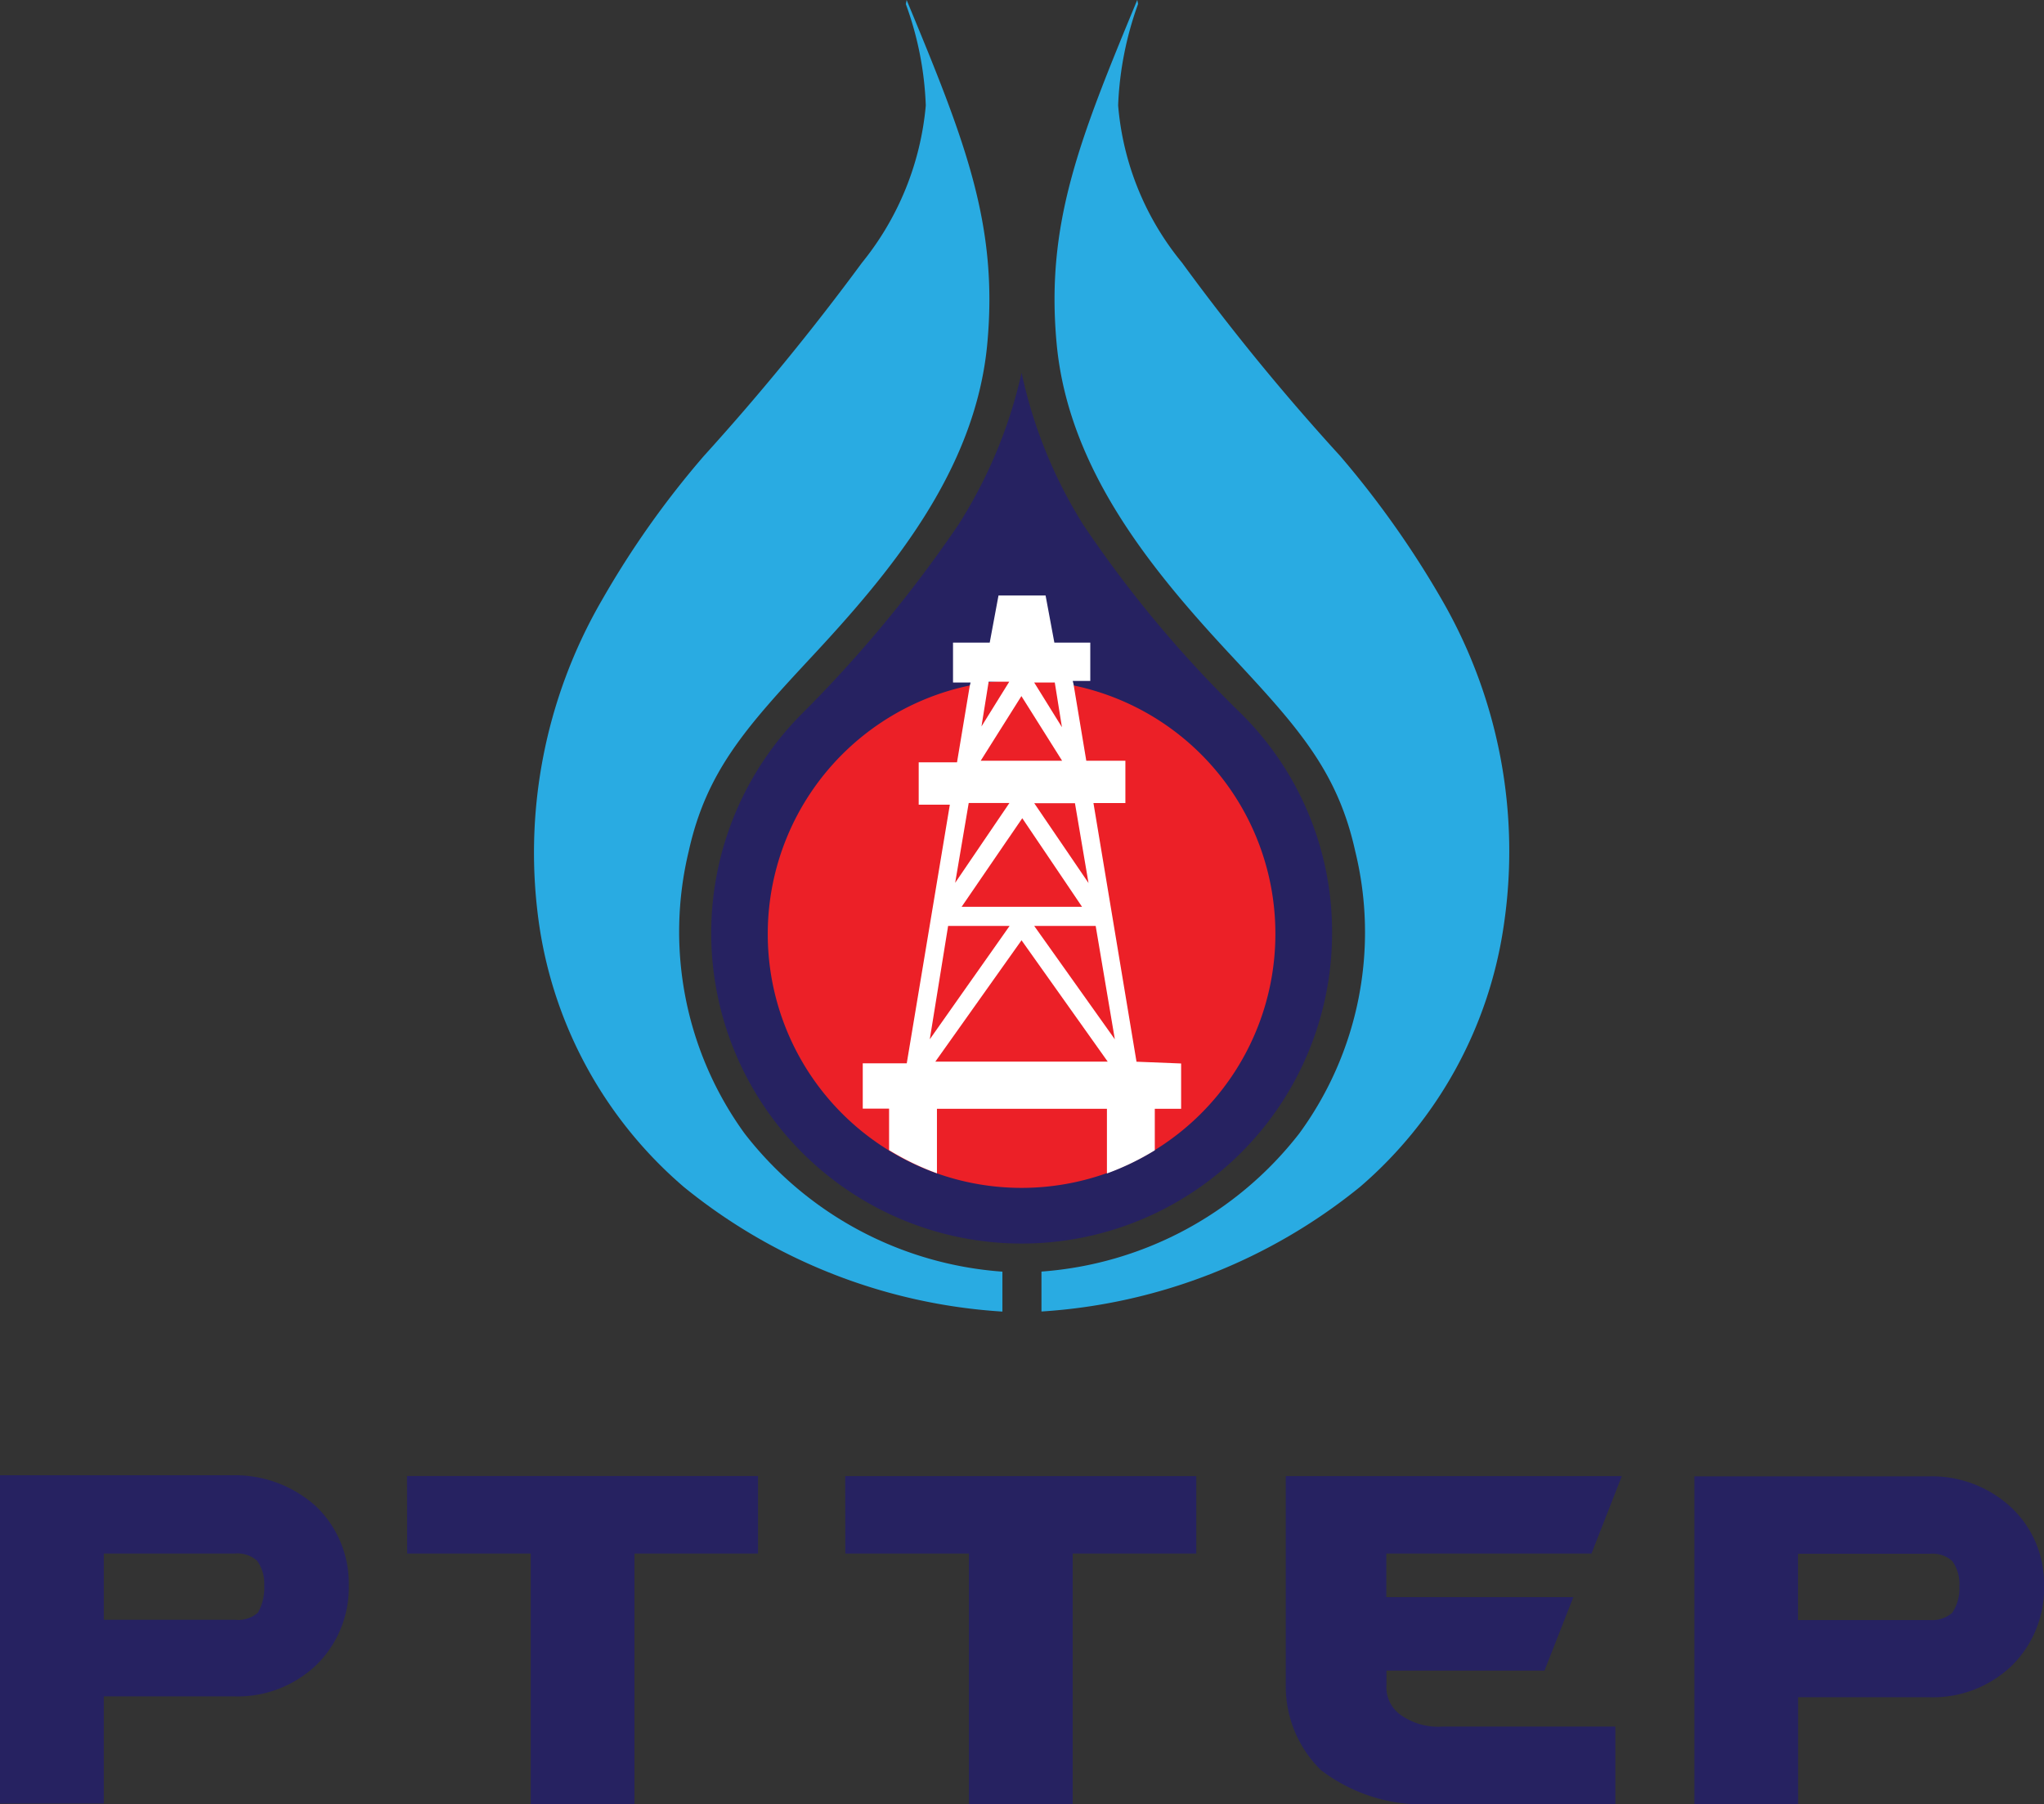 <svg xmlns="http://www.w3.org/2000/svg" width="49.615" height="43.784" viewBox="0 0 49.615 43.784"><rect x="0" y="0" width="49.615" height="43.784" fill="#333333" stroke="none"/><path d="M101.786,59.395a28.678,28.678,0,0,1-3.758-4.514A11.46,11.46,0,0,1,96.536,51.2a11.616,11.616,0,0,1-1.53,3.681,31.526,31.526,0,0,1-3.8,4.591A7.535,7.535,0,1,0,104.072,64.8a7.443,7.443,0,0,0-2.286-5.405" transform="translate(-71.738 -42.153)" fill="#262261"/><path d="M108.421,95.861a6.161,6.161,0,1,1-6.161-6.161,6.151,6.151,0,0,1,6.161,6.161" transform="translate(-77.463 -73.194)" fill="#ec2027"/><path d="M140.125,19.069a23.051,23.051,0,0,0-2.48-3.507,55.381,55.381,0,0,1-3.836-4.688,6.9,6.9,0,0,1-1.55-3.817,8.133,8.133,0,0,1,.484-2.46l-.019-.1c-1.414,3.41-2.228,5.444-1.957,8.35.291,3.1,2.383,5.579,4.32,7.652,1.55,1.666,2.5,2.732,2.925,4.65a8.265,8.265,0,0,1-1.356,6.858,8.728,8.728,0,0,1-6.258,3.352v.969a13.628,13.628,0,0,0,7.73-3.022,10.319,10.319,0,0,0,3.487-6.316,12.2,12.2,0,0,0-1.492-7.924" transform="translate(-105.118 -4.5)" fill="#29abe2"/><path d="M71.78,32.01a8.338,8.338,0,0,1-1.356-6.858c.426-1.918,1.376-2.983,2.925-4.65,1.937-2.073,4.03-4.553,4.32-7.652.271-2.906-.542-4.94-1.957-8.35l-.019.1a7.968,7.968,0,0,1,.484,2.46,7.042,7.042,0,0,1-1.55,3.817,59.45,59.45,0,0,1-3.836,4.688,22.12,22.12,0,0,0-2.48,3.507A12.216,12.216,0,0,0,66.8,26.992a10.348,10.348,0,0,0,3.507,6.316,13.584,13.584,0,0,0,7.73,3.022v-.969A8.7,8.7,0,0,1,71.78,32.01" transform="translate(-53.705 -4.5)" fill="#29abe2"/><path d="M114.645,90.414,113.6,84.137h.775V83.11h-.949l-.31-1.86-.019-.077h.426v-.93h-.872l-.213-1.143h-1.143l-.213,1.143h-.891v.969h.426l-.019.077-.31,1.86h-.93v1.027h.756l-1.046,6.277H108v1.1h.639v1.007a6.429,6.429,0,0,0,1.162.562V91.557h4.126v1.569a6.429,6.429,0,0,0,1.162-.562V91.557h.639v-1.1m-2.577-6.316.329,1.937-1.317-1.937Zm-1.3-2.6.988,1.569h-1.976Zm-.969.736.174-1.085h.5Zm1.279-1.066h.5l.174,1.085Zm1.162,5.444H110.4l1.472-2.15Zm-2.751-2.519h.988l-1.317,1.937Zm-.5,2.983h1.492l-1.937,2.751Zm-.31,3.293,2.092-2.945,2.092,2.945Zm2.4-3.293h1.492l.465,2.751Z" transform="translate(-87.058 -64.648)" fill="#fff"/><path d="M9.78,189.319H18.3V191.2h-3v6.083H12.783V191.2h-3m10.636,0h3v6.083h2.519V191.2h3v-1.879H20.416ZM7.572,190.056a2.587,2.587,0,0,1,.794,1.918,2.63,2.63,0,0,1-.794,1.937,2.766,2.766,0,0,1-1.976.756H2.419v2.6H-.1V189.3H5.615a2.93,2.93,0,0,1,1.957.756m-1.259,1.937a.945.945,0,0,0-.174-.62A.715.715,0,0,0,5.6,191.2H2.419v1.608h3.2a.715.715,0,0,0,.542-.174,1.226,1.226,0,0,0,.155-.639m43.2,0a2.63,2.63,0,0,1-.794,1.937,2.766,2.766,0,0,1-1.976.756h-3.2v2.6H41.029v-7.962h5.715a2.832,2.832,0,0,1,1.976.756,2.526,2.526,0,0,1,.794,1.918m-2.054,0a.945.945,0,0,0-.174-.62.715.715,0,0,0-.542-.174h-3.2v1.608h3.2a.748.748,0,0,0,.542-.174,1.051,1.051,0,0,0,.174-.639M33.571,191.2h4.96l.736-1.879H31.11V194.4a2.848,2.848,0,0,0,.852,2.054,4.066,4.066,0,0,0,2.615.833h4.533V195.4h-4.2a1.567,1.567,0,0,1-1.046-.31.823.823,0,0,1-.31-.7v-.349h3.836l.7-1.782H33.551V191.2Z" transform="translate(0.1 -153.498)" fill="#262261"/></svg>